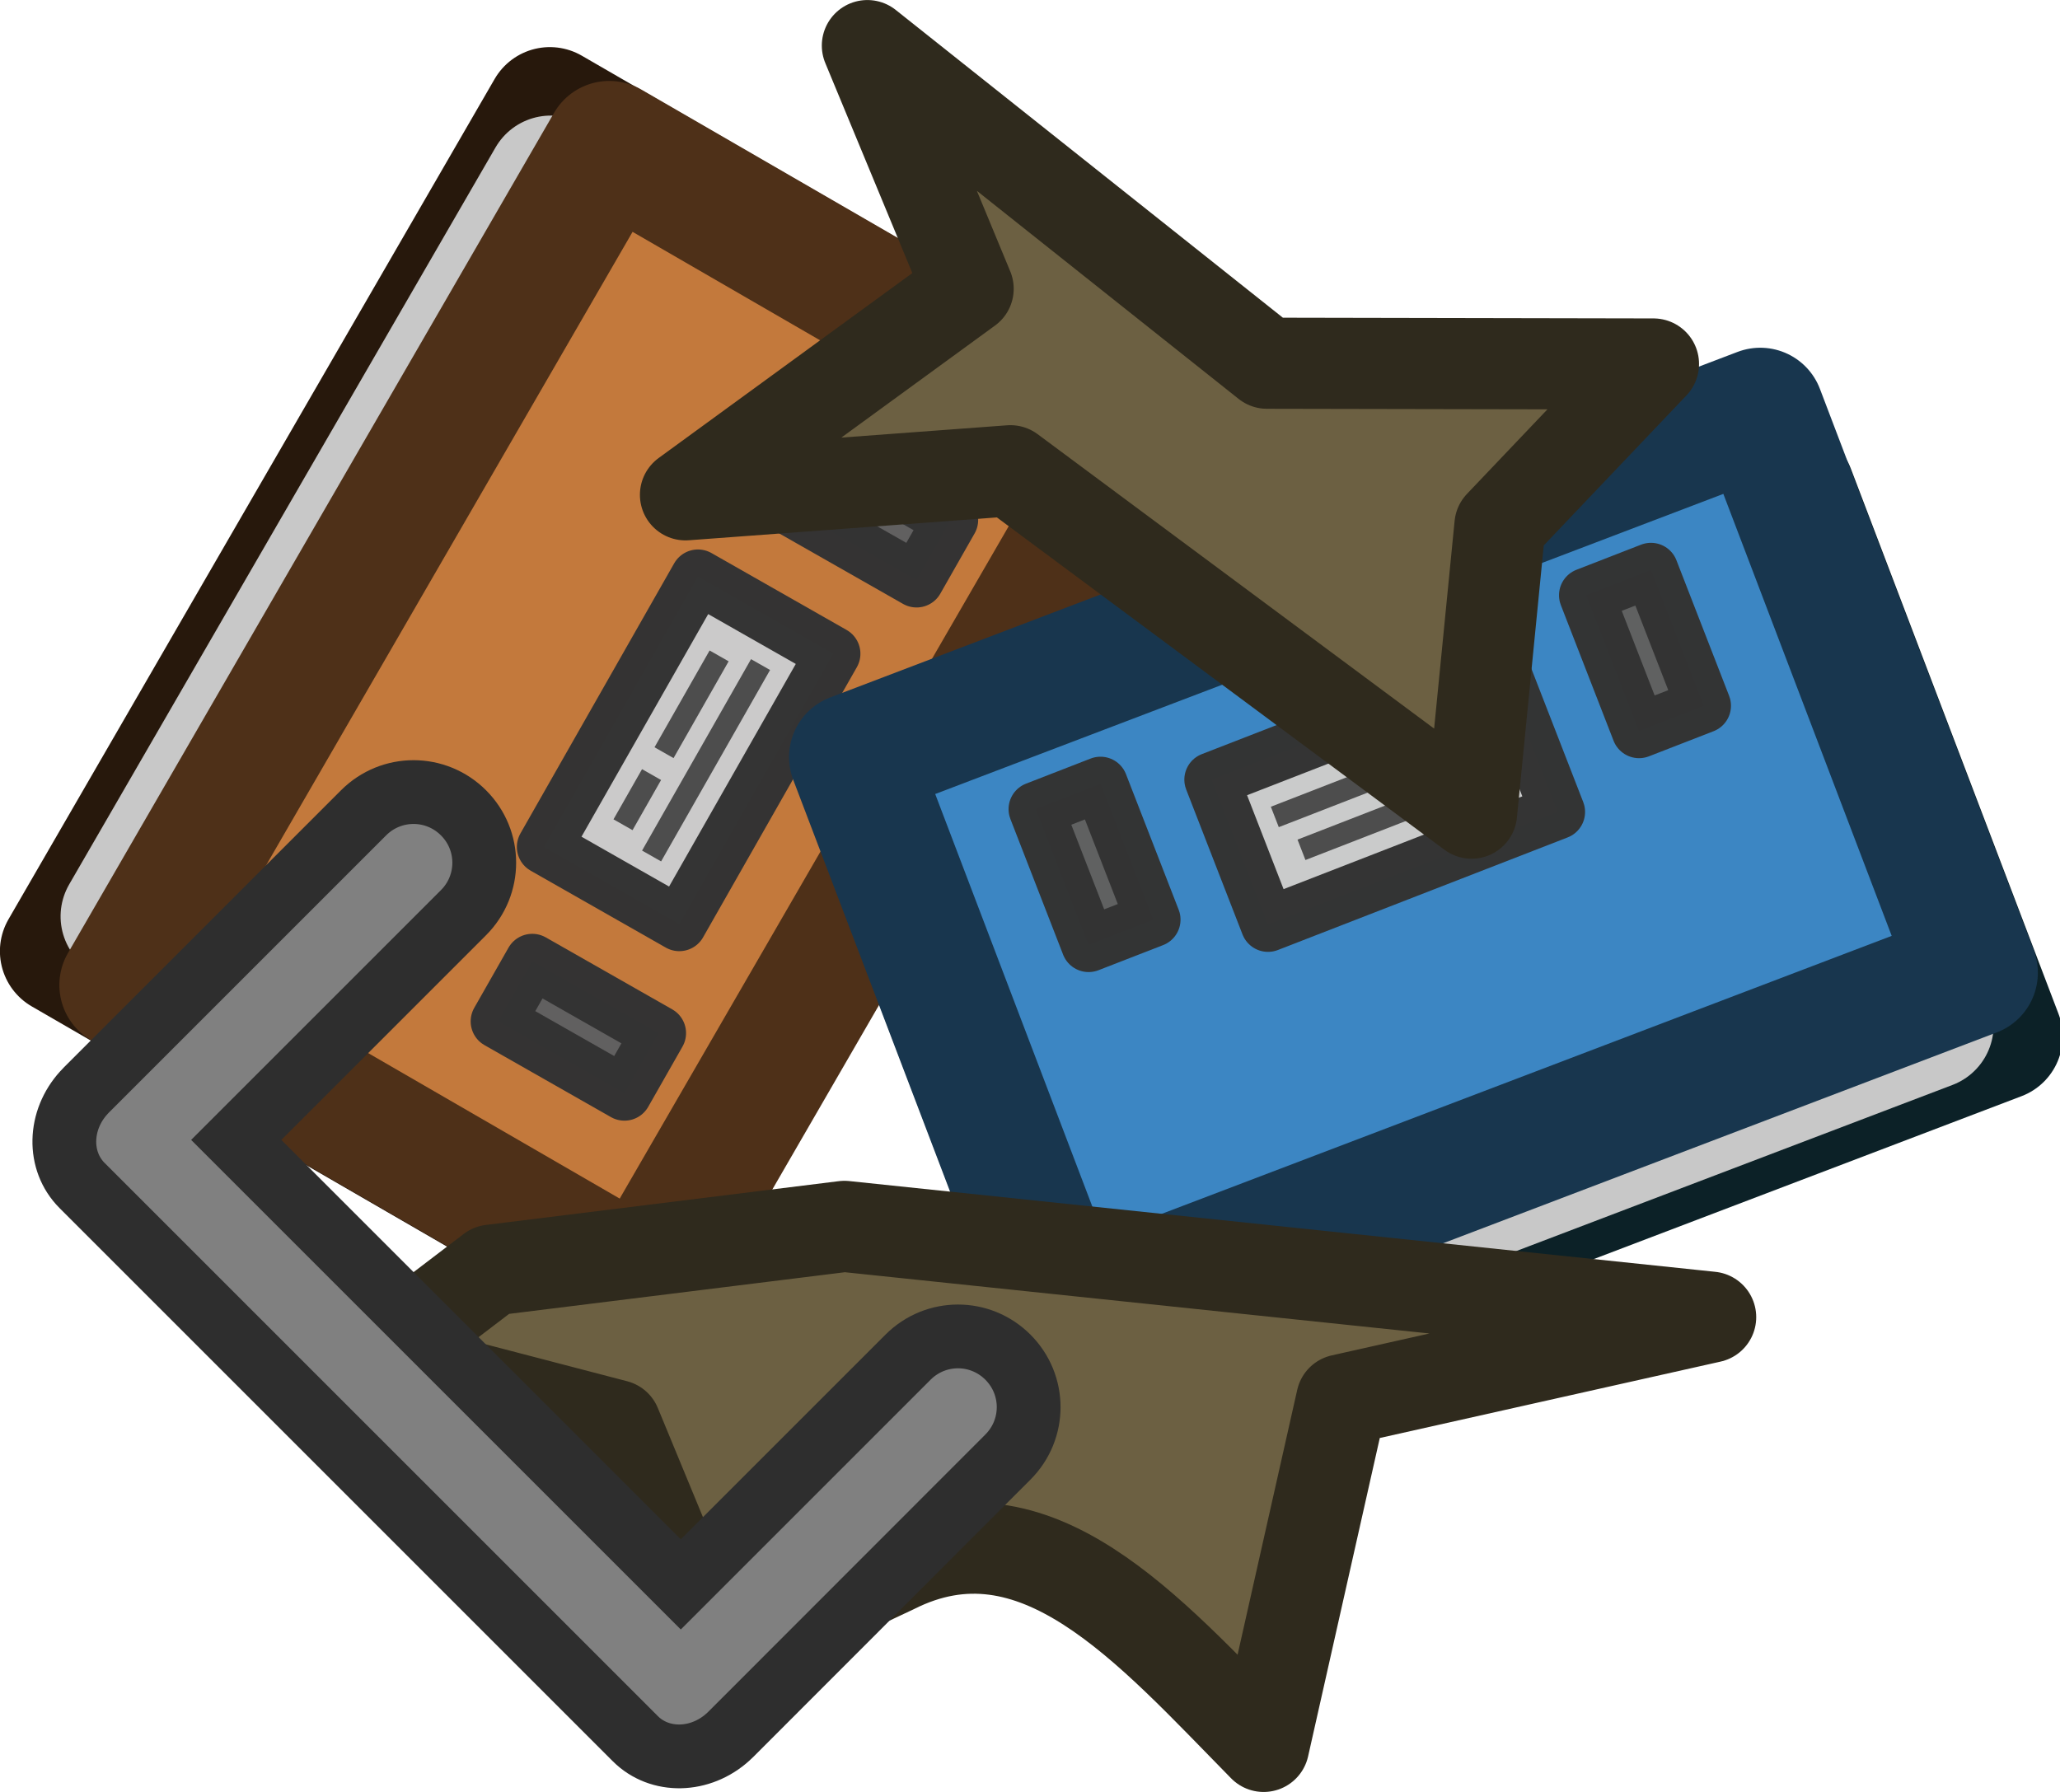 <?xml version="1.0" encoding="UTF-8" standalone="no"?>
<!-- Created with Inkscape (http://www.inkscape.org/) -->

<svg
   width="29.908mm"
   height="26.019mm"
   viewBox="0 0 29.908 26.019"
   version="1.1"
   id="svg1"
   xml:space="preserve"
   xmlns="http://www.w3.org/2000/svg"
   xmlns:svg="http://www.w3.org/2000/svg"><defs
     id="defs1" /><g
     id="layer1"
     transform="translate(-13.484,-14.643)"><g
       id="g33-3-6-1"
       transform="rotate(-150,48.93,170.944)"><rect
         style="fill:none;fill-opacity:1;stroke:#27180c;stroke-width:1.852;stroke-linecap:round;stroke-linejoin:round;stroke-miterlimit:4;stroke-dasharray:none;stroke-opacity:1"
         id="rect8534-3-7-6-4-9-01"
         width="8.47"
         height="14.096"
         x="141.833"
         y="276.957"
         rx="0"
         ry="0"
         transform="rotate(0.048)" /><rect
         style="fill:#30839e;fill-opacity:1;stroke:#c8c8c8;stroke-width:1.852;stroke-linecap:round;stroke-linejoin:round;stroke-miterlimit:4;stroke-dasharray:none;stroke-opacity:1"
         id="rect8537-9-6-4-3-0-9"
         width="4.357"
         height="12.363"
         x="145.437"
         y="277.836"
         rx="0"
         ry="0"
         transform="rotate(0.048)" /><rect
         style="fill:#c3793c;fill-opacity:1;stroke:#4e3018;stroke-width:1.852;stroke-linecap:round;stroke-linejoin:round;stroke-miterlimit:4;stroke-dasharray:none;stroke-opacity:1"
         id="rect8539-8-0-6-7-0-5"
         width="8.719"
         height="14.096"
         x="140.591"
         y="276.964"
         rx="0"
         ry="0"
         transform="rotate(0.048)" /><g
         id="g4-4-7-3-7"
         transform="rotate(179.647,-62.284,77.78)"
         style="stroke-width:1.852;stroke-dasharray:none"><rect
           style="opacity:0.985;fill:#616161;fill-opacity:1;stroke:#333333;stroke-width:0.794;stroke-linecap:round;stroke-linejoin:round;stroke-dasharray:none;stroke-opacity:1;stop-color:#000000"
           id="rect8543-6-9-3-5-9-6"
           width="2.112"
           height="1.006"
           x="-267.423"
           y="-126.067"
           rx="0"
           ry="0" /><rect
           style="opacity:0.985;fill:#616161;fill-opacity:1;stroke:#333333;stroke-width:0.794;stroke-linecap:round;stroke-linejoin:round;stroke-dasharray:none;stroke-opacity:1;stop-color:#000000"
           id="rect8545-5-5-8-1-5-8"
           width="2.112"
           height="1.006"
           x="-267.423"
           y="-134.641"
           rx="0"
           ry="0" /><g
           id="g3-6-4-2-3-5"
           transform="translate(0,-0.052)"><rect
             style="opacity:0.985;fill:#cccccc;fill-opacity:1;stroke:#333333;stroke-width:0.794;stroke-linecap:round;stroke-linejoin:round;stroke-dasharray:none;stroke-opacity:1;stop-color:#000000"
             id="rect8547-7-2-0-6-1-4"
             width="2.257"
             height="4.513"
             x="-268.093"
             y="-132.055"
             rx="0"
             ry="0" /><g
             id="g30-8-0-6-1-7"
             transform="translate(-0.125,-0.111)"><path
               style="fill:#4d4d4d;fill-opacity:1;fill-rule:evenodd;stroke:#4d4d4d;stroke-width:0.318;stroke-linecap:square;stroke-linejoin:miter;stroke-dasharray:none;stroke-opacity:1"
               d="m -266.548,-128.247 v -2.88"
               id="path27-5-9-5-2-9" /><g
               id="g29-9-3-4-6-6"
               transform="translate(-0.173,-0.124)"><path
                 style="fill:#4d4d4d;fill-opacity:1;fill-rule:evenodd;stroke:#4d4d4d;stroke-width:0.318;stroke-linecap:square;stroke-linejoin:miter;stroke-dasharray:none;stroke-opacity:1"
                 d="m -266.96,-130.815 v 1.299"
                 id="path28-4-7-1-9-6" /><path
                 style="fill:#4d4d4d;fill-opacity:1;fill-rule:evenodd;stroke:#4d4d4d;stroke-width:0.318;stroke-linecap:square;stroke-linejoin:miter;stroke-dasharray:none;stroke-opacity:1"
                 d="m -266.96,-128.312 v -0.52"
                 id="path29-3-5-7-1-6" /></g></g></g></g></g><g
       id="g31-3-0-1"
       transform="rotate(69.116,262.239,95.278)"><g
         id="g8541-0-3-4-0"
         transform="matrix(1.48,0.01,-0.01,1.48,-26.178,154.041)"
         style="stroke-width:1.252;stroke-dasharray:none"><rect
           style="fill:none;fill-opacity:1;stroke:#0c2127;stroke-width:1.252;stroke-linecap:round;stroke-linejoin:round;stroke-miterlimit:4;stroke-dasharray:none;stroke-opacity:1"
           id="rect8534-3-3-5-8"
           width="5.723"
           height="9.525"
           x="94.872"
           y="83.152"
           rx="0"
           ry="0"
           transform="rotate(-0.353)" /><rect
           style="fill:#30839e;fill-opacity:1;stroke:#c8c8c8;stroke-width:1.252;stroke-linecap:round;stroke-linejoin:round;stroke-miterlimit:4;stroke-dasharray:none;stroke-opacity:1"
           id="rect8537-9-8-1-1"
           width="2.944"
           height="8.354"
           x="97.307"
           y="83.746"
           rx="0"
           ry="0"
           transform="rotate(-0.353)" /><rect
           style="fill:#3c86c3;fill-opacity:1;stroke:#18364e;stroke-width:1.252;stroke-linecap:round;stroke-linejoin:round;stroke-miterlimit:4;stroke-dasharray:none;stroke-opacity:1"
           id="rect8539-8-5-2-4"
           width="5.892"
           height="9.525"
           x="94.032"
           y="83.157"
           rx="0"
           ry="0"
           transform="rotate(-0.353)" /></g><g
         id="g3-8-3-88"
         transform="rotate(179.647,-76.026,77.806)"
         style="stroke-width:1.852;stroke-dasharray:none"><rect
           style="opacity:0.985;fill:#616161;fill-opacity:1;stroke:#333333;stroke-width:0.794;stroke-linecap:round;stroke-linejoin:round;stroke-dasharray:none;stroke-opacity:1;stop-color:#000000"
           id="rect8543-6-96-7-4"
           width="2.112"
           height="1.006"
           x="-267.423"
           y="-126.067"
           rx="0"
           ry="0" /><rect
           style="opacity:0.985;fill:#616161;fill-opacity:1;stroke:#333333;stroke-width:0.794;stroke-linecap:round;stroke-linejoin:round;stroke-dasharray:none;stroke-opacity:1;stop-color:#000000"
           id="rect8545-5-0-2-5"
           width="2.112"
           height="1.006"
           x="-267.423"
           y="-134.641"
           rx="0"
           ry="0" /><g
           id="g2-4-4-7"
           transform="translate(0,-0.052)"><rect
             style="opacity:0.985;fill:#cccccc;fill-opacity:1;stroke:#333333;stroke-width:0.794;stroke-linecap:round;stroke-linejoin:round;stroke-dasharray:none;stroke-opacity:1;stop-color:#000000"
             id="rect8547-7-23-1-9"
             width="2.257"
             height="4.513"
             x="-268.093"
             y="-132.055"
             rx="0"
             ry="0" /><g
             id="g30-3-8-8"
             transform="translate(-0.125,-0.111)"><path
               style="fill:#4d4d4d;fill-opacity:1;fill-rule:evenodd;stroke:#4d4d4d;stroke-width:0.318;stroke-linecap:square;stroke-linejoin:miter;stroke-dasharray:none;stroke-opacity:1"
               d="m -266.548,-128.247 v -2.88"
               id="path27-7-2-4" /><g
               id="g29-0-6-5"
               transform="translate(-0.173,-0.124)"><path
                 style="fill:#4d4d4d;fill-opacity:1;fill-rule:evenodd;stroke:#4d4d4d;stroke-width:0.318;stroke-linecap:square;stroke-linejoin:miter;stroke-dasharray:none;stroke-opacity:1"
                 d="m -266.96,-130.815 v 1.299"
                 id="path28-0-0-8" /><path
                 style="fill:#4d4d4d;fill-opacity:1;fill-rule:evenodd;stroke:#4d4d4d;stroke-width:0.318;stroke-linecap:square;stroke-linejoin:miter;stroke-dasharray:none;stroke-opacity:1"
                 d="m -266.96,-128.312 v -0.52"
                 id="path29-1-3-8" /></g></g></g></g></g><path
       style="fill:#6c6042;fill-opacity:1;stroke:#2f2a1d;stroke-width:1.323;stroke-linecap:round;stroke-linejoin:round;stroke-dasharray:none;stroke-opacity:1"
       d="m 25.744,32.45 -5.127,0.636 -1.741,1.327 3.547,0.926 1.375,3.327 2.661,-1.251 c 2.054,-1.036 3.697,0.884 5.371,2.586 l 1.133,-5.032 5.357,-1.201 z"
       id="path11-0-40" /><path
       id="rect2-1-9-1-8"
       style="fill:#6c6042;fill-opacity:1;stroke:#2f2a1d;stroke-width:1.323;stroke-linecap:round;stroke-linejoin:round;stroke-dasharray:none;stroke-opacity:1"
       d="m 26.077,15.305 1.463,3.531 -4.104,2.992 4.718,-0.35 6.695,4.972 0.412,-4.179 2.229,-2.343 -5.612,-0.011 z" /><g
       id="layer1-3"
       transform="translate(9.066,8.163)"><path
         id="rect521-5-8-3"
         style="display:inline;fill:#808080;fill-opacity:1;stroke:#2e2e2e;stroke-width:0.926;stroke-miterlimit:4;stroke-dasharray:none;stroke-opacity:1"
         d="m 19.051,27.637 c 0.402,-0.402 0.402,-1.049 10e-7,-1.451 -0.402,-0.402 -1.049,-0.401 -1.45,3.68e-4 l -3.299,3.299 -6.454,-6.454 3.299,-3.299 c 0.402,-0.402 0.402,-1.049 3.58e-4,-1.45 -0.402,-0.402 -1.049,-0.402 -1.451,1e-6 l -4.024,4.024 c -0.013,0.013 -0.025,0.025 -0.036,0.038 -0.367,0.402 -0.382,0.993 -0.027,1.349 l 7.968,7.968 0.064,0.064 c 0.355,0.355 0.947,0.34 1.349,-0.027 0.013,-0.011 0.026,-0.024 0.038,-0.036 z" /></g></g></svg>
